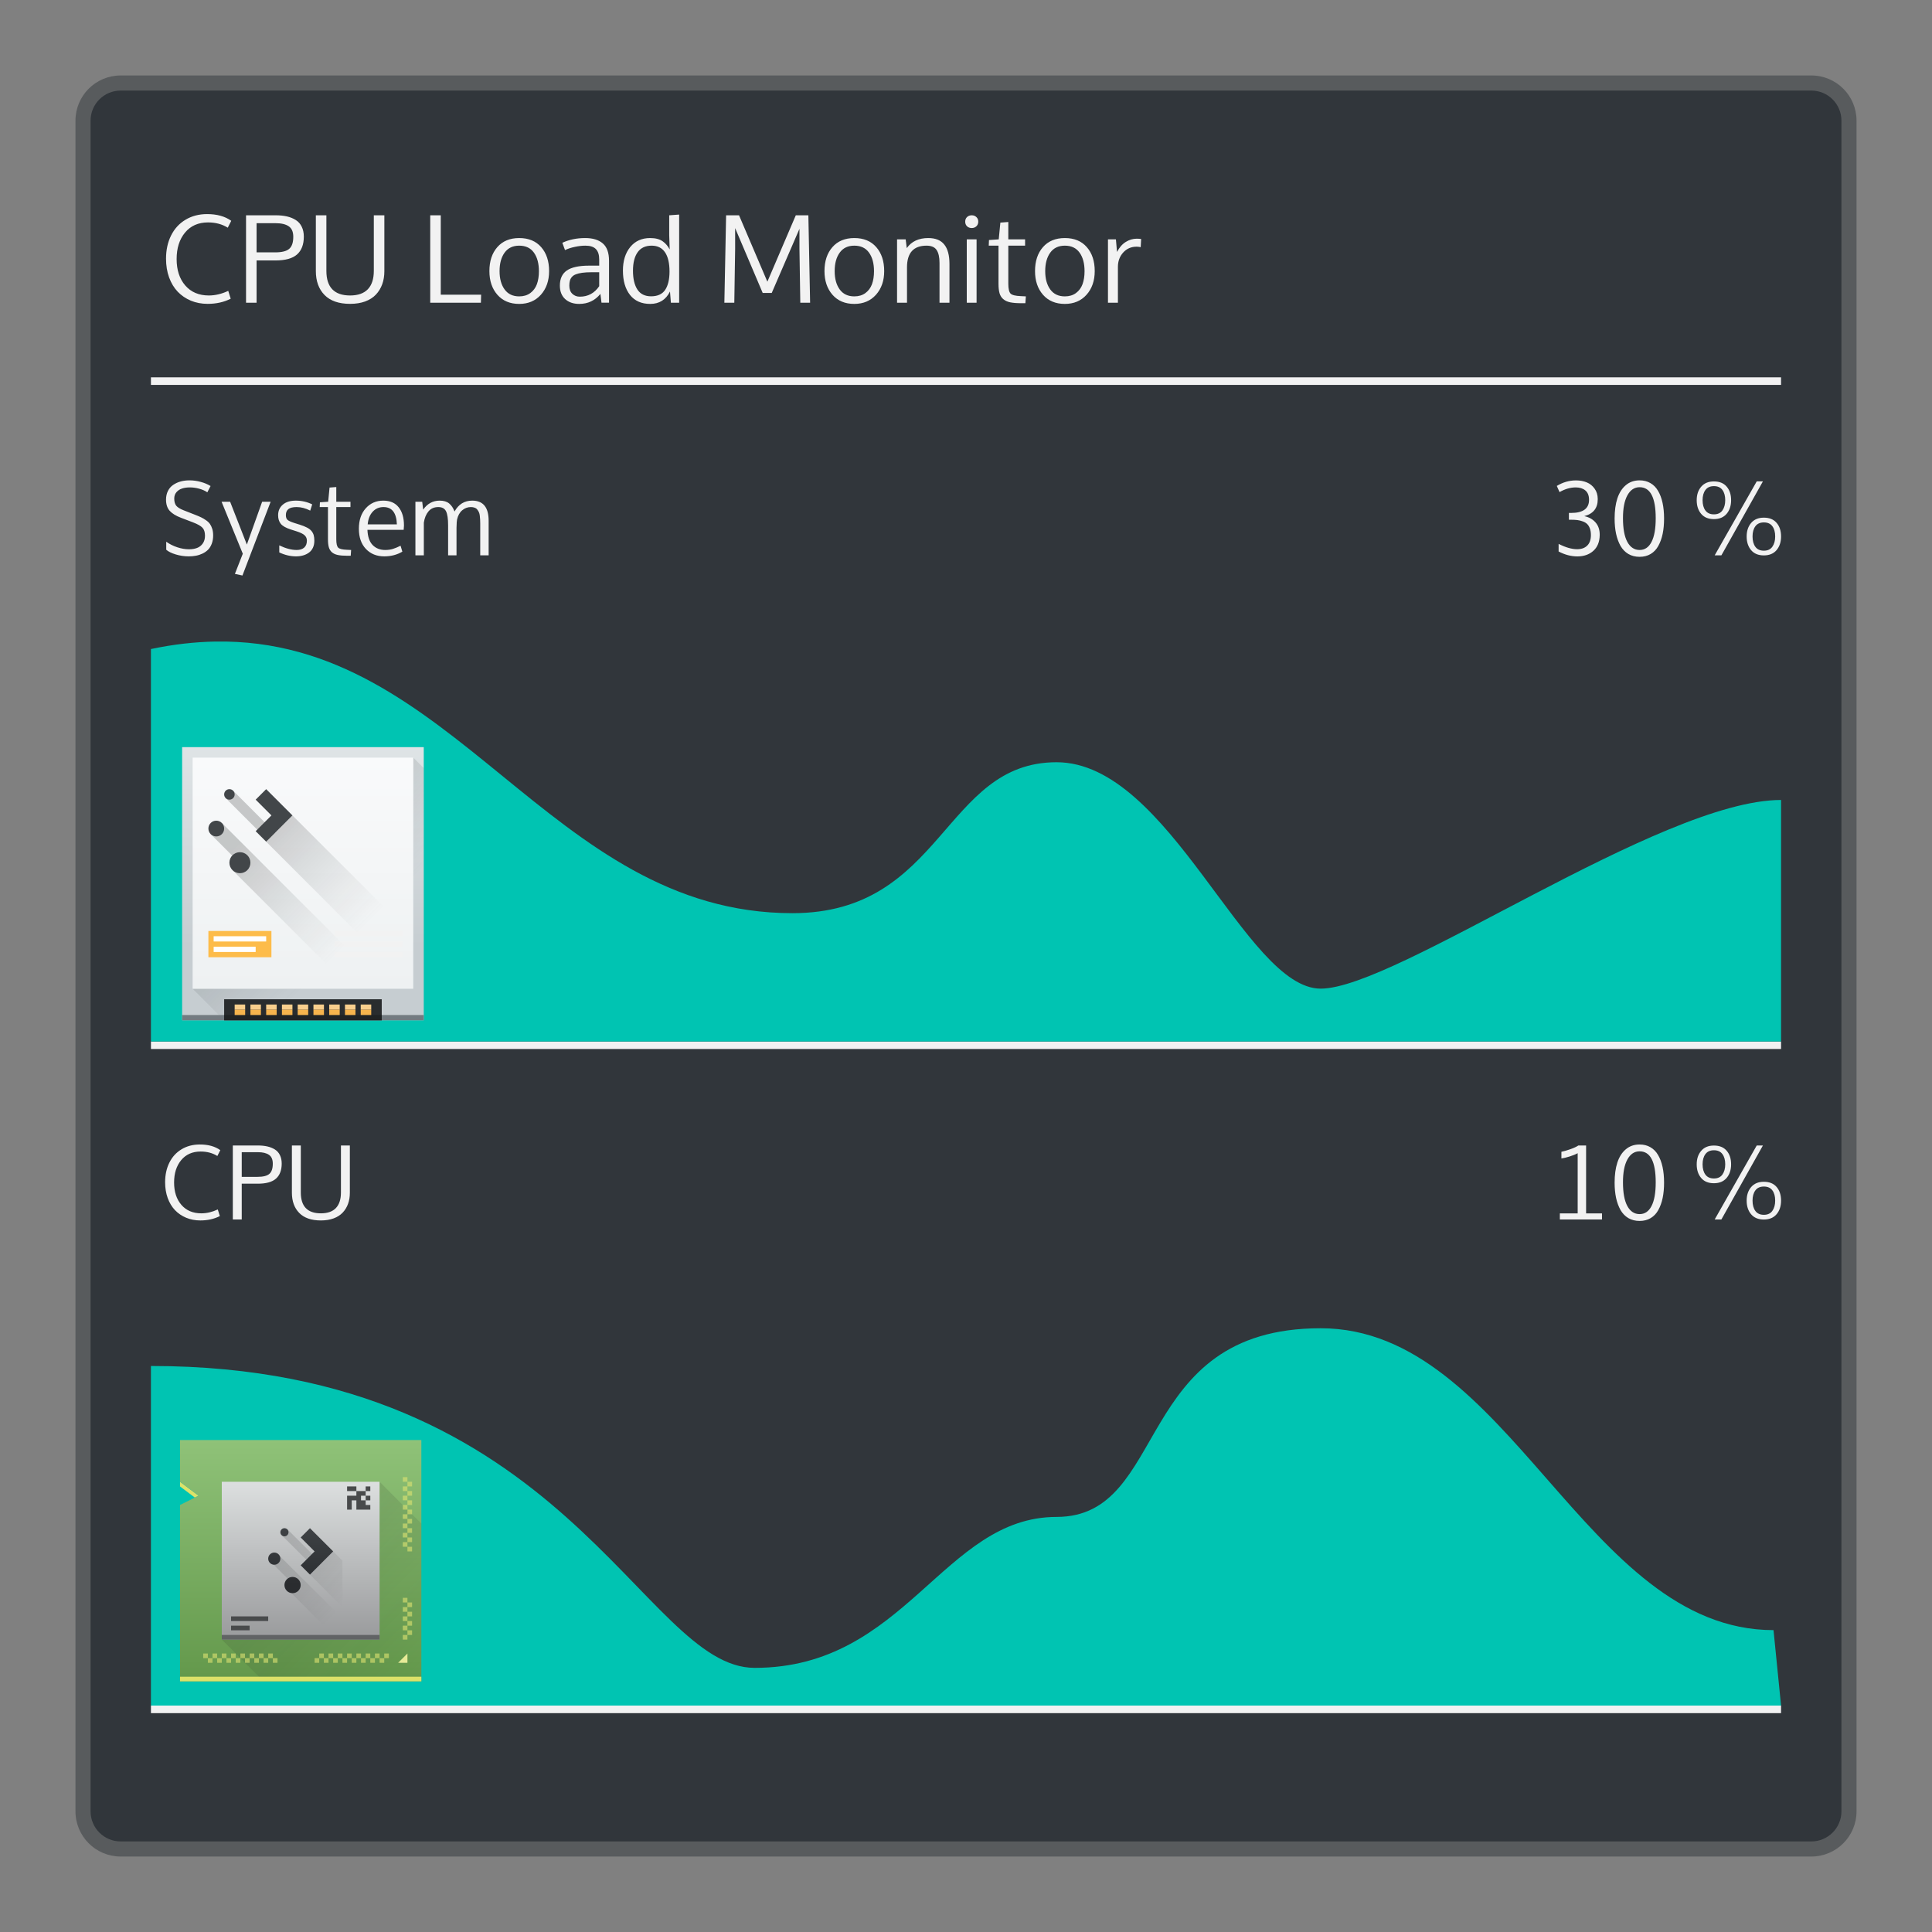 <?xml version="1.0" encoding="UTF-8" standalone="no"?>
<svg
   xmlns:dc="http://purl.org/dc/elements/1.1/"
   xmlns:cc="http://creativecommons.org/ns#"
   xmlns:rdf="http://www.w3.org/1999/02/22-rdf-syntax-ns#"
   xmlns:svg="http://www.w3.org/2000/svg"
   xmlns="http://www.w3.org/2000/svg"
   xmlns:xlink="http://www.w3.org/1999/xlink"
   xmlns:sodipodi="http://sodipodi.sourceforge.net/DTD/sodipodi-0.dtd"
   xmlns:inkscape="http://www.inkscape.org/namespaces/inkscape"
   viewBox="0 0 256 256"
   id="svg2"
   version="1.1"
   inkscape:version="0.91 r13725"
   sodipodi:docname="org.kde.plasma.systemmonitor.cpu.svg">
  <rect x="0" y="0" width="256" height="256" fill="#808080" stroke="none"/>
  <sodipodi:namedview
     pagecolor="#ffffff"
     bordercolor="#666666"
     borderopacity="1"
     objecttolerance="10"
     gridtolerance="10"
     guidetolerance="10"
     inkscape:pageopacity="0"
     inkscape:pageshadow="2"
     inkscape:window-width="1920"
     inkscape:window-height="1046"
     id="namedview8"
     showgrid="false"
     inkscape:zoom="1.84375"
     inkscape:cx="74.474762"
     inkscape:cy="95.240714"
     inkscape:window-x="0"
     inkscape:window-y="34"
     inkscape:window-maximized="1"
     inkscape:current-layer="svg2" />
  <defs
     id="defs4">
    <style
       id="current-color-scheme"
       type="text/css">
      .ColorScheme-Text {
        color:#f2f2f2;
      }
      .ColorScheme-Background {
        color:#31363b;
      }
      .ColorScheme-Highlight {
        color:#00c4b2;
      }
      .ColorScheme-ViewText {
        color:#31363b;
      }
      .ColorScheme-ViewBackground {
        color:#314045;
      }
      .ColorScheme-ViewHover {
        color:#93cee9;
      }
      .ColorScheme-ViewFocus{
        color:#00c4b2;
      }
      .ColorScheme-ButtonText {
        color:#31363b;
      }
      .ColorScheme-ButtonBackground {
        color:#31363b;
      }
      .ColorScheme-ButtonHover {
        color:#93cee9;
      }
      .ColorScheme-ButtonFocus{
        color:#00c4b2;
      }
      </style>
    <linearGradient
       gradientTransform="translate(-376.571,-491.798)"
       gradientUnits="userSpaceOnUse"
       y2="497.798"
       x2="408.571"
       y1="549.798"
       x1="408.571"
       id="linearGradient4291"
       xlink:href="#linearGradient4251-0"
       inkscape:collect="always" />
    <linearGradient
       inkscape:collect="always"
       id="linearGradient4251-0">
      <stop
         style="stop-color:#63984b;stop-opacity:1"
         offset="0"
         id="stop4253-4" />
      <stop
         style="stop-color:#8fc278;stop-opacity:1"
         offset="1"
         id="stop4255-2" />
    </linearGradient>
    <linearGradient
       gradientUnits="userSpaceOnUse"
       y2="57"
       x2="57"
       y1="15"
       x1="15"
       id="linearGradient4383"
       xlink:href="#linearGradient4227"
       inkscape:collect="always" />
    <linearGradient
       id="linearGradient4227"
       inkscape:collect="always">
      <stop
         id="stop4229"
         offset="0"
         style="stop-color:#292c2f;stop-opacity:1" />
      <stop
         id="stop4231"
         offset="1"
         style="stop-color:#000000;stop-opacity:0;" />
    </linearGradient>
    <linearGradient
       gradientTransform="matrix(0.654,0,0,0.654,141.429,181.315)"
       y2="497.798"
       x2="408.571"
       y1="549.798"
       x1="408.571"
       gradientUnits="userSpaceOnUse"
       id="linearGradient4337"
       xlink:href="#linearGradient4219"
       inkscape:collect="always" />
    <linearGradient
       inkscape:collect="always"
       id="linearGradient4219">
      <stop
         style="stop-color:#999a9c;stop-opacity:1"
         offset="0"
         id="stop4221" />
      <stop
         style="stop-color:#dcdfdf;stop-opacity:1"
         offset="1"
         id="stop4223" />
    </linearGradient>
    <linearGradient
       gradientUnits="userSpaceOnUse"
       y2="27"
       x2="24"
       y1="10"
       x1="7"
       id="linearGradient5093"
       xlink:href="#linearGradient4227"
       inkscape:collect="always"
       gradientTransform="translate(392.571,507.798)" />
    <linearGradient
       gradientUnits="userSpaceOnUse"
       y2="522.798"
       x2="400.571"
       y1="536.798"
       x1="400.571"
       id="linearGradient5010"
       xlink:href="#linearGradient4159"
       inkscape:collect="always"
       gradientTransform="translate(8,-8)" />
    <linearGradient
       inkscape:collect="always"
       id="linearGradient4159">
      <stop
         style="stop-color:#2a2c2f;stop-opacity:1"
         offset="0"
         id="stop4161" />
      <stop
         style="stop-color:#424649;stop-opacity:1"
         offset="1"
         id="stop4163" />
    </linearGradient>
    <linearGradient
       inkscape:collect="always"
       xlink:href="#linearGradient4303"
       id="linearGradient4158"
       x1="409.571"
       y1="543.798"
       x2="409.571"
       y2="503.798"
       gradientUnits="userSpaceOnUse"
       gradientTransform="matrix(1.125,0,0,1,-59.072,-8)" />
    <linearGradient
       id="linearGradient4303"
       inkscape:collect="always">
      <stop
         id="stop4305"
         offset="0"
         style="stop-color:#c6cdd1;stop-opacity:1" />
      <stop
         id="stop4307"
         offset="1"
         style="stop-color:#e0e5e7;stop-opacity:1" />
    </linearGradient>
    <linearGradient
       gradientUnits="userSpaceOnUse"
       y2="532.798"
       x2="419.571"
       y1="512.798"
       x1="399.571"
       id="linearGradient4881"
       xlink:href="#linearGradient4400"
       inkscape:collect="always" />
    <linearGradient
       id="linearGradient4400"
       inkscape:collect="always">
      <stop
         id="stop4402"
         offset="0"
         style="stop-color:#020303;stop-opacity:1" />
      <stop
         id="stop4404"
         offset="1"
         style="stop-color:#424649;stop-opacity:0" />
    </linearGradient>
    <linearGradient
       gradientUnits="userSpaceOnUse"
       y2="8"
       x2="32"
       y1="52"
       x1="32"
       id="linearGradient4659"
       xlink:href="#linearGradient4903"
       inkscape:collect="always" />
    <linearGradient
       inkscape:collect="always"
       id="linearGradient4903">
      <stop
         style="stop-color:#eef1f2;stop-opacity:1"
         offset="0"
         id="stop4905" />
      <stop
         style="stop-color:#f9fafb;stop-opacity:1"
         offset="1"
         id="stop4907" />
    </linearGradient>
    <linearGradient
       gradientUnits="userSpaceOnUse"
       y2="41"
       x2="43"
       y1="21"
       x1="23"
       id="linearGradient4231"
       xlink:href="#linearGradient4400"
       inkscape:collect="always" />
    <linearGradient
       gradientUnits="userSpaceOnUse"
       y2="1033.362"
       x2="11"
       y1="1050.362"
       x1="11"
       id="linearGradient4793"
       xlink:href="#linearGradient4159"
       inkscape:collect="always" />
    <linearGradient
       inkscape:collect="always"
       xlink:href="#linearGradient4159"
       id="linearGradient4321"
       gradientUnits="userSpaceOnUse"
       x1="11"
       y1="1050.362"
       x2="11"
       y2="1033.362" />
  </defs>
  <path
     style="fill:currentColor;fill-opacity:0.5;stroke:none"
     d="m 16,10 224,0 c 3.324,0 6,2.676 6,6 l 0,224 c 0,3.324 -2.676,6 -6,6 l -224,0 c -3.324,0 -6,-2.676 -6,-6 L 10,16 c 0,-3.324 2.676,-6 6,-6 z"
     class="ColorScheme-ButtonText"
     id="rect4240" />
  <path
     style="fill:currentColor;fill-opacity:1;stroke:none"
     d="m 16,12 224,0 c 2.216,0 4,1.784 4,4 l 0,224 c 0,2.216 -1.784,4 -4,4 l -224,0 c -2.216,0 -4,-1.784 -4,-4 L 12,16 c 0,-2.216 1.784,-4 4,-4 z"
     class="ColorScheme-Background"
     id="rect4238" />
  <path
     style="fill:currentColor;fill-opacity:1;stroke:none"
     class="ColorScheme-Text"
     d="M 27.443 28.369 C 26.359 28.369 25.401 28.621 24.57 29.123 C 23.745 29.62 23.11 30.315 22.666 31.209 C 22.222 32.103 22 33.126 22 34.279 C 22 35.179 22.135 36.005 22.404 36.756 C 22.679 37.507 23.06 38.139 23.547 38.652 C 24.034 39.16 24.616 39.556 25.293 39.842 C 25.975 40.122 26.715 40.262 27.514 40.262 C 28.656 40.262 29.676 40.035 30.57 39.58 L 30.244 38.541 C 29.377 38.948 28.518 39.152 27.666 39.152 C 26.354 39.152 25.314 38.71 24.547 37.826 C 23.785 36.943 23.404 35.778 23.404 34.328 C 23.404 32.884 23.775 31.714 24.516 30.82 C 25.261 29.921 26.277 29.471 27.562 29.471 C 28.562 29.471 29.434 29.704 30.18 30.17 L 30.641 29.258 C 29.815 28.665 28.75 28.369 27.443 28.369 z M 89.992 28.432 L 88.674 28.527 L 88.674 31.137 L 88.738 33.051 C 88.611 32.818 88.477 32.619 88.334 32.455 C 88.196 32.286 88.027 32.129 87.826 31.986 C 87.625 31.838 87.384 31.728 87.104 31.654 C 86.823 31.58 86.505 31.543 86.15 31.543 C 85.04 31.543 84.16 31.939 83.51 32.732 C 82.864 33.526 82.541 34.566 82.541 35.852 C 82.541 37.206 82.852 38.281 83.477 39.08 C 84.106 39.874 85 40.27 86.158 40.27 C 87.359 40.27 88.233 39.722 88.777 38.627 L 88.896 40.111 L 89.992 40.111 L 89.992 28.432 z M 32.602 28.527 L 32.602 40.111 L 33.998 40.111 L 33.998 34.51 L 36.504 34.51 C 37.81 34.51 38.764 34.246 39.361 33.717 C 39.959 33.183 40.258 32.396 40.258 31.359 C 40.258 30.852 40.166 30.413 39.98 30.043 C 39.801 29.667 39.537 29.371 39.193 29.154 C 38.85 28.937 38.459 28.778 38.02 28.678 C 37.58 28.577 37.083 28.527 36.527 28.527 L 32.602 28.527 z M 41.852 28.527 L 41.852 35.914 C 41.852 37.247 42.235 38.305 43.002 39.088 C 43.769 39.871 44.899 40.262 46.391 40.262 C 47.136 40.262 47.801 40.157 48.383 39.945 C 48.965 39.728 49.438 39.427 49.803 39.041 C 50.173 38.65 50.454 38.192 50.645 37.668 C 50.835 37.144 50.93 36.567 50.93 35.938 L 50.93 28.527 L 49.533 28.527 L 49.533 35.891 C 49.533 36.959 49.269 37.771 48.74 38.326 C 48.211 38.876 47.427 39.152 46.391 39.152 C 44.296 39.152 43.248 38.065 43.248 35.891 L 43.248 28.527 L 41.852 28.527 z M 57.008 28.527 L 57.008 40.111 L 63.721 40.111 L 63.752 39.049 L 58.404 39.049 L 58.404 28.527 L 57.008 28.527 z M 96.213 28.527 L 95.982 40.111 L 97.299 40.111 L 97.41 32.963 L 97.41 30.225 L 101.061 38.818 L 102.258 38.818 L 105.932 30.32 L 105.932 32.932 L 106.043 40.111 L 107.344 40.111 L 107.113 28.527 L 105.447 28.527 L 101.68 37.326 L 97.926 28.527 L 96.213 28.527 z M 128.76 28.527 C 128.506 28.527 128.297 28.607 128.133 28.766 C 127.974 28.919 127.895 29.121 127.895 29.369 C 127.895 29.618 127.974 29.82 128.133 29.979 C 128.297 30.137 128.506 30.217 128.76 30.217 C 129.008 30.217 129.215 30.137 129.379 29.979 C 129.543 29.82 129.625 29.618 129.625 29.369 C 129.625 29.121 129.543 28.919 129.379 28.766 C 129.22 28.607 129.014 28.527 128.76 28.527 z M 133.607 29.416 L 132.553 29.496 L 132.338 31.717 L 131.045 31.805 L 131.014 32.551 L 132.307 32.551 L 132.307 37.596 C 132.307 38.109 132.351 38.524 132.441 38.842 C 132.531 39.159 132.693 39.421 132.926 39.627 C 133.164 39.833 133.47 39.977 133.846 40.057 C 134.221 40.136 134.714 40.176 135.322 40.176 L 135.869 40.176 L 135.932 39.271 L 135.266 39.238 C 134.562 39.212 134.111 39.102 133.91 38.906 C 133.709 38.705 133.607 38.267 133.607 37.596 L 133.607 32.551 L 135.83 32.551 L 135.83 31.717 L 133.607 31.717 L 133.607 29.416 z M 33.998 29.574 L 36.52 29.574 C 37.281 29.574 37.861 29.711 38.258 29.986 C 38.66 30.256 38.861 30.719 38.861 31.375 C 38.861 32.137 38.679 32.672 38.314 32.979 C 37.955 33.285 37.34 33.439 36.473 33.439 L 33.998 33.439 L 33.998 29.574 z M 68.799 31.543 C 67.566 31.543 66.598 31.944 65.895 32.748 C 65.196 33.547 64.848 34.605 64.848 35.922 C 64.848 37.207 65.201 38.255 65.91 39.064 C 66.619 39.868 67.582 40.27 68.799 40.27 C 69.989 40.27 70.945 39.866 71.67 39.057 C 72.395 38.242 72.758 37.197 72.758 35.922 C 72.758 34.605 72.409 33.547 71.711 32.748 C 71.013 31.944 70.042 31.543 68.799 31.543 z M 77.543 31.543 C 76.422 31.543 75.411 31.752 74.512 32.17 L 74.867 33.137 C 75.253 32.952 75.694 32.809 76.186 32.709 C 76.677 32.603 77.138 32.551 77.566 32.551 C 78.201 32.551 78.664 32.7 78.955 33.002 C 79.251 33.303 79.398 33.761 79.398 34.375 L 79.398 35.199 L 78.059 35.199 C 76.71 35.199 75.724 35.415 75.105 35.844 C 74.492 36.267 74.186 36.932 74.186 37.842 C 74.186 38.604 74.419 39.198 74.885 39.627 C 75.356 40.055 75.976 40.27 76.748 40.27 C 77.901 40.27 78.837 39.829 79.557 38.945 L 79.701 40.104 L 80.699 40.104 L 80.699 34.564 C 80.699 33.496 80.425 32.727 79.875 32.256 C 79.33 31.78 78.553 31.543 77.543 31.543 z M 113.199 31.543 C 111.967 31.543 111 31.944 110.297 32.748 C 109.599 33.547 109.248 34.605 109.248 35.922 C 109.248 37.207 109.604 38.255 110.312 39.064 C 111.021 39.868 111.983 40.27 113.199 40.27 C 114.389 40.27 115.348 39.866 116.072 39.057 C 116.797 38.242 117.16 37.197 117.16 35.922 C 117.16 34.605 116.81 33.547 116.111 32.748 C 115.413 31.944 114.442 31.543 113.199 31.543 z M 123 31.543 C 121.736 31.543 120.785 31.986 120.15 32.875 L 120.008 31.717 L 118.865 31.717 L 118.865 40.111 L 120.182 40.111 L 120.182 35.43 C 120.182 33.51 121.045 32.551 122.77 32.551 C 123.41 32.551 123.855 32.743 124.109 33.129 C 124.363 33.51 124.49 34.08 124.49 34.836 L 124.49 40.111 L 125.809 40.111 L 125.809 34.979 C 125.809 33.825 125.577 32.964 125.117 32.398 C 124.662 31.827 123.957 31.543 123 31.543 z M 141.098 31.543 C 139.865 31.543 138.897 31.944 138.193 32.748 C 137.495 33.547 137.146 34.605 137.146 35.922 C 137.146 37.207 137.5 38.255 138.209 39.064 C 138.918 39.868 139.881 40.27 141.098 40.27 C 142.288 40.27 143.246 39.866 143.971 39.057 C 144.695 38.242 145.057 37.197 145.057 35.922 C 145.057 34.605 144.708 33.547 144.01 32.748 C 143.312 31.944 142.341 31.543 141.098 31.543 z M 150.619 31.629 C 150.111 31.629 149.628 31.773 149.168 32.059 C 148.713 32.339 148.327 32.78 148.01 33.383 L 147.865 31.717 L 146.811 31.717 L 146.811 40.111 L 148.129 40.111 L 148.129 35.359 C 148.129 34.614 148.361 33.981 148.826 33.463 C 149.297 32.944 149.892 32.686 150.611 32.686 C 150.759 32.686 150.939 32.706 151.15 32.748 L 151.207 31.67 C 151.054 31.643 150.857 31.629 150.619 31.629 z M 128.102 31.717 L 128.102 40.111 L 129.402 40.111 L 129.402 31.717 L 128.102 31.717 z M 68.799 32.551 C 69.661 32.551 70.311 32.86 70.75 33.479 C 71.189 34.092 71.408 34.911 71.408 35.938 C 71.408 36.593 71.319 37.168 71.139 37.66 C 70.959 38.147 70.668 38.538 70.266 38.834 C 69.869 39.125 69.381 39.271 68.799 39.271 C 67.952 39.271 67.306 38.963 66.861 38.35 C 66.417 37.736 66.195 36.929 66.195 35.93 C 66.195 34.909 66.417 34.092 66.861 33.479 C 67.306 32.86 67.952 32.551 68.799 32.551 z M 86.342 32.551 C 87.125 32.551 87.715 32.84 88.111 33.422 C 88.513 34.004 88.715 34.865 88.715 36.002 C 88.71 37.044 88.516 37.848 88.135 38.414 C 87.754 38.98 87.132 39.262 86.27 39.262 C 85.45 39.262 84.845 38.96 84.453 38.357 C 84.067 37.754 83.873 36.928 83.873 35.875 C 83.873 34.817 84.08 33.998 84.492 33.422 C 84.905 32.84 85.522 32.551 86.342 32.551 z M 113.199 32.551 C 114.061 32.551 114.713 32.86 115.152 33.479 C 115.591 34.092 115.811 34.911 115.811 35.938 C 115.811 36.593 115.721 37.168 115.541 37.66 C 115.361 38.147 115.07 38.538 114.668 38.834 C 114.271 39.125 113.781 39.271 113.199 39.271 C 112.353 39.271 111.708 38.963 111.264 38.35 C 110.819 37.736 110.598 36.929 110.598 35.93 C 110.598 34.909 110.819 34.092 111.264 33.479 C 111.708 32.86 112.353 32.551 113.199 32.551 z M 141.098 32.551 C 141.96 32.551 142.612 32.86 143.051 33.479 C 143.49 34.092 143.709 34.911 143.709 35.938 C 143.709 36.593 143.619 37.168 143.439 37.66 C 143.26 38.147 142.968 38.538 142.566 38.834 C 142.17 39.125 141.68 39.271 141.098 39.271 C 140.251 39.271 139.606 38.963 139.162 38.35 C 138.718 37.736 138.496 36.929 138.496 35.93 C 138.496 34.909 138.718 34.092 139.162 33.479 C 139.606 32.86 140.251 32.551 141.098 32.551 z M 78.391 36.072 L 79.398 36.072 L 79.398 37.922 C 78.769 38.848 77.913 39.311 76.828 39.311 C 76.431 39.311 76.1 39.184 75.836 38.93 C 75.571 38.676 75.439 38.315 75.439 37.85 C 75.439 37.59 75.464 37.374 75.512 37.199 C 75.559 37.019 75.646 36.855 75.773 36.707 C 75.9 36.554 76.075 36.436 76.297 36.352 C 76.519 36.262 76.801 36.192 77.145 36.145 C 77.488 36.097 77.904 36.072 78.391 36.072 z M 20 50 L 20 51 L 236 51 L 236 50 L 20 50 z M 25.115 63.65 C 24.694 63.65 24.302 63.698 23.939 63.797 C 23.577 63.895 23.249 64.047 22.953 64.248 C 22.658 64.445 22.426 64.711 22.256 65.047 C 22.086 65.383 22 65.767 22 66.201 C 22 66.832 22.163 67.329 22.49 67.691 C 22.817 68.049 23.312 68.355 23.975 68.605 L 25.572 69.215 C 26.199 69.457 26.619 69.696 26.834 69.934 C 27.053 70.166 27.162 70.518 27.162 70.988 C 27.162 71.396 27.064 71.738 26.867 72.016 C 26.675 72.289 26.424 72.485 26.115 72.605 C 25.806 72.722 25.448 72.781 25.041 72.781 C 24.54 72.781 24.018 72.691 23.477 72.512 C 22.939 72.333 22.457 72.09 22.027 71.781 L 22.027 72.842 C 22.305 73.088 22.724 73.295 23.283 73.465 C 23.843 73.635 24.422 73.721 25.021 73.721 C 25.357 73.721 25.675 73.691 25.975 73.633 C 26.279 73.575 26.572 73.478 26.854 73.344 C 27.135 73.205 27.379 73.034 27.58 72.828 C 27.781 72.622 27.942 72.357 28.062 72.035 C 28.183 71.713 28.244 71.35 28.244 70.947 C 28.244 70.621 28.204 70.329 28.123 70.074 C 28.042 69.819 27.941 69.604 27.82 69.43 C 27.699 69.255 27.528 69.092 27.305 68.939 C 27.085 68.783 26.872 68.657 26.666 68.559 C 26.465 68.46 26.203 68.348 25.881 68.223 L 24.336 67.617 C 23.866 67.434 23.539 67.233 23.355 67.014 C 23.176 66.79 23.088 66.472 23.088 66.061 C 23.088 65.725 23.186 65.443 23.383 65.215 C 23.58 64.987 23.829 64.824 24.129 64.73 C 24.429 64.632 24.771 64.584 25.156 64.584 C 25.573 64.584 25.988 64.641 26.404 64.758 C 26.825 64.874 27.182 65.033 27.473 65.234 L 27.902 64.402 C 27.517 64.165 27.078 63.981 26.586 63.852 C 26.098 63.717 25.608 63.65 25.115 63.65 z M 217.256 63.65 C 216.54 63.65 215.931 63.862 215.43 64.287 C 214.928 64.708 214.553 65.295 214.307 66.047 C 214.065 66.794 213.945 67.683 213.945 68.713 C 213.945 69.456 214.011 70.132 214.141 70.74 C 214.275 71.344 214.471 71.877 214.73 72.338 C 214.995 72.794 215.338 73.149 215.764 73.404 C 216.193 73.655 216.692 73.781 217.256 73.781 C 217.815 73.781 218.304 73.655 218.725 73.404 C 219.15 73.149 219.488 72.791 219.738 72.33 C 219.993 71.869 220.185 71.337 220.311 70.732 C 220.436 70.128 220.498 69.456 220.498 68.713 C 220.498 67.939 220.431 67.244 220.297 66.631 C 220.163 66.013 219.963 65.482 219.699 65.039 C 219.44 64.591 219.102 64.249 218.686 64.012 C 218.274 63.77 217.797 63.65 217.256 63.65 z M 208.828 63.656 C 207.933 63.656 207.086 63.901 206.285 64.389 L 206.646 65.207 C 207.372 64.791 208.088 64.584 208.795 64.584 C 209.314 64.584 209.736 64.714 210.059 64.979 C 210.381 65.243 210.546 65.646 210.555 66.188 L 210.555 66.234 C 210.555 67.389 209.762 67.967 208.178 67.967 L 207.889 67.967 L 207.889 68.867 L 208.172 68.867 C 208.499 68.867 208.782 68.883 209.023 68.914 C 209.27 68.945 209.509 69.006 209.742 69.096 C 209.975 69.181 210.165 69.296 210.312 69.443 C 210.46 69.587 210.578 69.781 210.668 70.027 C 210.757 70.269 210.803 70.559 210.803 70.895 C 210.803 71.503 210.643 71.969 210.32 72.291 C 209.998 72.613 209.549 72.773 208.977 72.773 C 208.265 72.773 207.447 72.538 206.525 72.068 L 206.525 73.076 C 207.353 73.51 208.182 73.727 209.01 73.727 C 209.865 73.727 210.569 73.484 211.119 72.996 C 211.674 72.504 211.957 71.803 211.971 70.895 L 211.971 70.848 C 211.971 70.181 211.782 69.636 211.406 69.215 C 211.035 68.794 210.542 68.52 209.924 68.391 C 211.114 68.082 211.709 67.336 211.709 66.154 L 211.709 66.113 C 211.705 65.581 211.566 65.126 211.293 64.75 C 211.024 64.37 210.677 64.093 210.252 63.918 C 209.831 63.743 209.356 63.656 208.828 63.656 z M 232.777 63.783 L 227.205 73.586 L 228.092 73.586 L 233.596 63.783 L 232.777 63.783 z M 227.098 63.791 C 226.377 63.791 225.818 64.023 225.42 64.488 C 225.022 64.949 224.822 65.547 224.822 66.281 C 224.822 67.02 225.018 67.622 225.412 68.088 C 225.806 68.553 226.368 68.785 227.098 68.785 C 227.823 68.785 228.385 68.553 228.783 68.088 C 229.182 67.618 229.381 67.015 229.381 66.281 C 229.381 65.534 229.183 64.933 228.789 64.477 C 228.4 64.02 227.836 63.791 227.098 63.791 z M 227.104 64.416 C 227.605 64.416 227.978 64.582 228.225 64.918 C 228.475 65.249 228.602 65.702 228.602 66.275 C 228.602 66.835 228.475 67.29 228.225 67.639 C 227.978 67.983 227.605 68.154 227.104 68.154 C 226.602 68.154 226.227 67.985 225.977 67.645 C 225.726 67.304 225.6 66.848 225.6 66.275 C 225.6 65.716 225.726 65.266 225.977 64.926 C 226.227 64.586 226.602 64.416 227.104 64.416 z M 44.559 64.535 L 43.666 64.604 L 43.484 66.482 L 42.391 66.557 L 42.363 67.188 L 43.457 67.188 L 43.457 71.459 C 43.457 71.893 43.496 72.243 43.572 72.512 C 43.648 72.78 43.784 73.003 43.98 73.178 C 44.182 73.352 44.442 73.472 44.76 73.539 C 45.078 73.606 45.495 73.641 46.01 73.641 L 46.473 73.641 L 46.525 72.875 L 45.961 72.848 C 45.366 72.825 44.985 72.732 44.814 72.566 C 44.644 72.396 44.559 72.027 44.559 71.459 L 44.559 67.188 L 46.439 67.188 L 46.439 66.482 L 44.559 66.482 L 44.559 64.535 z M 217.256 64.557 C 218.679 64.557 219.391 65.928 219.391 68.672 C 219.391 70.055 219.204 71.103 218.832 71.814 C 218.465 72.522 217.941 72.875 217.256 72.875 C 216.562 72.875 216.02 72.518 215.631 71.807 C 215.246 71.09 215.053 70.047 215.053 68.678 C 215.049 67.366 215.243 66.353 215.637 65.637 C 216.031 64.916 216.571 64.557 217.256 64.557 z M 39.201 66.336 C 38.458 66.336 37.881 66.515 37.469 66.873 C 37.057 67.227 36.852 67.692 36.852 68.27 C 36.852 68.735 36.97 69.115 37.207 69.41 C 37.444 69.701 37.883 69.95 38.523 70.156 L 39.301 70.404 C 39.816 70.57 40.172 70.746 40.369 70.934 C 40.566 71.122 40.664 71.355 40.664 71.633 C 40.664 72.036 40.546 72.344 40.309 72.559 C 40.071 72.769 39.738 72.875 39.309 72.875 C 38.624 72.875 37.856 72.671 37.006 72.264 L 37.006 73.197 C 37.74 73.546 38.481 73.721 39.229 73.721 C 39.564 73.721 39.872 73.68 40.154 73.6 C 40.441 73.519 40.696 73.397 40.92 73.236 C 41.148 73.075 41.327 72.86 41.457 72.592 C 41.587 72.319 41.652 72.006 41.652 71.652 C 41.652 71.366 41.624 71.125 41.57 70.928 C 41.517 70.726 41.419 70.538 41.275 70.363 C 41.132 70.189 40.933 70.036 40.678 69.906 C 40.427 69.772 40.103 69.643 39.705 69.518 L 39 69.297 C 38.539 69.149 38.237 69.011 38.094 68.881 C 37.951 68.751 37.879 68.539 37.879 68.248 C 37.879 67.903 37.988 67.642 38.207 67.463 C 38.431 67.279 38.8 67.188 39.314 67.188 C 39.892 67.188 40.49 67.345 41.107 67.658 L 41.369 66.832 C 40.698 66.501 39.976 66.336 39.201 66.336 z M 50.789 66.336 C 49.849 66.336 49.076 66.674 48.467 67.35 C 47.858 68.025 47.553 68.931 47.553 70.068 C 47.553 71.192 47.864 72.082 48.486 72.74 C 49.108 73.394 49.918 73.721 50.916 73.721 C 51.811 73.721 52.612 73.512 53.314 73.096 L 53.078 72.311 C 52.702 72.499 52.363 72.64 52.059 72.734 C 51.754 72.828 51.416 72.875 51.045 72.875 C 50.36 72.875 49.804 72.657 49.379 72.223 C 48.954 71.784 48.723 71.113 48.688 70.209 L 53.488 70.209 L 53.529 69.645 C 53.529 68.606 53.294 67.797 52.824 67.215 C 52.359 66.628 51.68 66.336 50.789 66.336 z M 58.262 66.336 C 57.353 66.336 56.623 66.735 56.072 67.531 L 55.945 66.482 L 55.045 66.482 L 55.045 73.586 L 56.16 73.586 L 56.16 69.256 C 56.254 68.634 56.46 68.134 56.777 67.758 C 57.1 67.377 57.534 67.188 58.08 67.188 C 58.577 67.188 58.918 67.375 59.102 67.746 C 59.285 68.113 59.377 68.729 59.377 69.598 L 59.377 73.586 L 60.49 73.586 L 60.49 69.941 C 60.504 69.324 60.529 68.953 60.564 68.832 C 60.685 68.299 60.914 67.893 61.25 67.611 C 61.586 67.329 61.967 67.188 62.396 67.188 C 62.589 67.188 62.757 67.217 62.9 67.275 C 63.048 67.329 63.165 67.415 63.25 67.531 C 63.34 67.648 63.411 67.766 63.465 67.887 C 63.519 68.003 63.556 68.157 63.578 68.35 C 63.601 68.542 63.615 68.706 63.619 68.84 C 63.628 68.97 63.633 69.143 63.633 69.357 L 63.633 73.586 L 64.748 73.586 L 64.748 69.008 C 64.748 67.226 64.022 66.336 62.572 66.336 C 61.543 66.336 60.761 66.817 60.229 67.779 C 60.063 67.327 59.828 66.974 59.523 66.719 C 59.219 66.464 58.799 66.336 58.262 66.336 z M 29.359 66.482 L 32.172 73.371 L 31.125 76.043 L 32.125 76.258 L 35.863 66.482 L 34.736 66.482 L 32.709 72.156 L 30.492 66.482 L 29.359 66.482 z M 50.816 67.188 C 51.944 67.188 52.534 67.954 52.588 69.484 L 48.721 69.484 C 48.783 68.777 49.003 68.218 49.379 67.807 C 49.759 67.395 50.239 67.188 50.816 67.188 z M 233.717 68.592 C 232.996 68.592 232.437 68.824 232.039 69.289 C 231.641 69.755 231.441 70.354 231.441 71.088 C 231.441 71.826 231.637 72.429 232.031 72.895 C 232.425 73.36 232.987 73.594 233.717 73.594 C 234.442 73.594 235.004 73.36 235.402 72.895 C 235.801 72.425 236 71.822 236 71.088 C 236 70.34 235.804 69.74 235.41 69.283 C 235.021 68.822 234.455 68.592 233.717 68.592 z M 233.725 69.223 C 234.226 69.223 234.6 69.391 234.846 69.727 C 235.096 70.058 235.221 70.509 235.221 71.082 C 235.221 71.642 235.096 72.096 234.846 72.445 C 234.6 72.794 234.226 72.969 233.725 72.969 C 233.223 72.969 232.846 72.799 232.596 72.459 C 232.345 72.114 232.221 71.655 232.221 71.082 C 232.221 70.523 232.345 70.073 232.596 69.732 C 232.846 69.392 233.223 69.223 233.725 69.223 z M 20 138 L 20 139 L 236 139 L 236 138 L 20 138 z M 26.484 151.65 C 25.567 151.65 24.757 151.862 24.055 152.287 C 23.356 152.708 22.819 153.296 22.443 154.053 C 22.067 154.809 21.879 155.677 21.879 156.652 C 21.879 157.413 21.992 158.111 22.221 158.746 C 22.453 159.382 22.776 159.917 23.188 160.352 C 23.599 160.781 24.093 161.116 24.666 161.357 C 25.243 161.595 25.869 161.715 26.545 161.715 C 27.512 161.715 28.374 161.522 29.131 161.137 L 28.855 160.258 C 28.121 160.602 27.394 160.773 26.674 160.773 C 25.564 160.773 24.684 160.4 24.035 159.652 C 23.391 158.905 23.068 157.918 23.068 156.691 C 23.068 155.469 23.381 154.481 24.008 153.725 C 24.639 152.964 25.498 152.584 26.586 152.584 C 27.432 152.584 28.17 152.78 28.801 153.174 L 29.191 152.402 C 28.493 151.901 27.59 151.65 26.484 151.65 z M 217.256 151.65 C 216.54 151.65 215.931 151.862 215.43 152.287 C 214.928 152.708 214.553 153.295 214.307 154.047 C 214.065 154.794 213.945 155.683 213.945 156.713 C 213.945 157.456 214.011 158.132 214.141 158.74 C 214.275 159.344 214.471 159.877 214.73 160.338 C 214.995 160.794 215.338 161.149 215.764 161.404 C 216.193 161.655 216.692 161.781 217.256 161.781 C 217.815 161.781 218.304 161.655 218.725 161.404 C 219.15 161.149 219.488 160.791 219.738 160.33 C 219.993 159.869 220.185 159.337 220.311 158.732 C 220.436 158.128 220.498 157.456 220.498 156.713 C 220.498 155.939 220.431 155.244 220.297 154.631 C 220.163 154.013 219.963 153.482 219.699 153.039 C 219.44 152.591 219.102 152.249 218.686 152.012 C 218.274 151.77 217.797 151.65 217.256 151.65 z M 30.85 151.783 L 30.85 161.586 L 32.031 161.586 L 32.031 156.846 L 34.152 156.846 C 35.258 156.846 36.063 156.623 36.568 156.176 C 37.074 155.724 37.328 155.059 37.328 154.182 C 37.328 153.752 37.25 153.38 37.094 153.066 C 36.942 152.749 36.719 152.498 36.428 152.314 C 36.137 152.131 35.805 151.997 35.434 151.912 C 35.062 151.827 34.642 151.783 34.172 151.783 L 30.85 151.783 z M 38.678 151.783 L 38.678 158.035 C 38.678 159.163 39.001 160.058 39.65 160.721 C 40.299 161.383 41.255 161.715 42.518 161.715 C 43.149 161.715 43.711 161.624 44.203 161.445 C 44.695 161.262 45.095 161.006 45.404 160.68 C 45.718 160.348 45.956 159.961 46.117 159.518 C 46.278 159.074 46.357 158.587 46.357 158.055 L 46.357 151.783 L 45.176 151.783 L 45.176 158.014 C 45.176 158.918 44.953 159.606 44.506 160.076 C 44.058 160.542 43.395 160.773 42.518 160.773 C 40.745 160.773 39.859 159.853 39.859 158.014 L 39.859 151.783 L 38.678 151.783 z M 209.139 151.783 C 208.906 151.944 208.555 152.108 208.09 152.273 C 207.629 152.435 207.23 152.55 206.895 152.617 L 206.895 153.502 C 207.194 153.462 207.557 153.375 207.982 153.24 C 208.412 153.106 208.769 152.961 209.051 152.805 L 209.051 160.781 L 206.688 160.781 L 206.688 161.586 L 212.273 161.586 L 212.273 160.781 L 210.166 160.781 L 210.166 151.783 L 209.139 151.783 z M 232.777 151.783 L 227.205 161.586 L 228.092 161.586 L 233.596 151.783 L 232.777 151.783 z M 227.098 151.791 C 226.377 151.791 225.818 152.023 225.42 152.488 C 225.022 152.949 224.822 153.547 224.822 154.281 C 224.822 155.02 225.018 155.622 225.412 156.088 C 225.806 156.553 226.368 156.785 227.098 156.785 C 227.823 156.785 228.385 156.553 228.783 156.088 C 229.182 155.618 229.381 155.015 229.381 154.281 C 229.381 153.534 229.183 152.933 228.789 152.477 C 228.4 152.02 227.836 151.791 227.098 151.791 z M 227.104 152.416 C 227.605 152.416 227.978 152.582 228.225 152.918 C 228.475 153.249 228.602 153.702 228.602 154.275 C 228.602 154.835 228.475 155.29 228.225 155.639 C 227.978 155.983 227.605 156.154 227.104 156.154 C 226.602 156.154 226.227 155.985 225.977 155.645 C 225.726 155.304 225.6 154.848 225.6 154.275 C 225.6 153.716 225.726 153.266 225.977 152.926 C 226.227 152.586 226.602 152.416 227.104 152.416 z M 217.256 152.557 C 218.679 152.557 219.391 153.928 219.391 156.672 C 219.391 158.055 219.204 159.103 218.832 159.814 C 218.465 160.522 217.941 160.875 217.256 160.875 C 216.562 160.875 216.02 160.518 215.631 159.807 C 215.246 159.09 215.053 158.047 215.053 156.678 C 215.049 155.366 215.243 154.353 215.637 153.637 C 216.031 152.916 216.571 152.557 217.256 152.557 z M 32.031 152.67 L 34.166 152.67 C 34.811 152.67 35.301 152.787 35.637 153.02 C 35.977 153.248 36.146 153.64 36.146 154.195 C 36.146 154.84 35.992 155.291 35.684 155.551 C 35.379 155.81 34.859 155.939 34.125 155.939 L 32.031 155.939 L 32.031 152.67 z M 233.717 156.592 C 232.996 156.592 232.437 156.824 232.039 157.289 C 231.641 157.755 231.441 158.354 231.441 159.088 C 231.441 159.826 231.637 160.429 232.031 160.895 C 232.425 161.36 232.987 161.594 233.717 161.594 C 234.442 161.594 235.004 161.36 235.402 160.895 C 235.801 160.425 236 159.822 236 159.088 C 236 158.34 235.804 157.74 235.41 157.283 C 235.021 156.822 234.455 156.592 233.717 156.592 z M 233.725 157.223 C 234.226 157.223 234.6 157.391 234.846 157.727 C 235.096 158.058 235.221 158.509 235.221 159.082 C 235.221 159.642 235.096 160.096 234.846 160.445 C 234.6 160.794 234.226 160.969 233.725 160.969 C 233.223 160.969 232.846 160.799 232.596 160.459 C 232.345 160.114 232.221 159.655 232.221 159.082 C 232.221 158.523 232.345 158.073 232.596 157.732 C 232.846 157.392 233.223 157.223 233.725 157.223 z M 20 226 L 20 227 L 236 227 L 236 226 L 20 226 z "
     id="rect7886" />
  <path
     style="fill:#00c4b2;fill-opacity:1;stroke:none"
     d="M 28.496 85.01 C 25.809 85.058 22.986 85.373 20 86 L 20 138 L 236 138 L 236 106 C 220 106 185 131 175 131 C 165 131 155 101 140 101 C 125 101 125 121 105 121 C 72.734 121 60.199 84.437 28.496 85.01 z M 175 176 C 150 176 155 201 140 201 C 125 201 120 221 100 221 C 85 221 75 181 20 181 L 20 226 L 236 226 L 235 216 C 210 216 200 176 175 176 z "
     id="path5466" />
  <g
     transform="matrix(0.615,0,0,0.615,-211.429,-115.337)"
     id="layer1-2"
     inkscape:label="Capa 1">
    <path
       id="path4346"
       transform="translate(376.571,491.798)"
       d="M 6,15 6,16 9.199,18.4 10,18 6,15 Z"
       style="fill:#dce269;fill-opacity:1;fill-rule:evenodd;stroke:none;stroke-width:1px;stroke-linecap:butt;stroke-linejoin:miter;stroke-opacity:1"
       inkscape:connector-curvature="0" />
    <path
       id="rect4283"
       transform="translate(376.571,491.798)"
       d="m 6,6 0,9 4,3 -4,2 0,38 52,0 L 58,6 6,6 Z"
       style="opacity:1;fill:url(#linearGradient4291);fill-opacity:1;stroke:none"
       inkscape:connector-curvature="0" />
    <path
       id="path4378"
       transform="translate(376.571,491.798)"
       d="m 49,15 -34,34 9,9 34,0 0,-34 -9,-9 z"
       style="opacity:0.2;fill:url(#linearGradient4383);fill-opacity:1;fill-rule:evenodd;stroke:none;stroke-width:1px;stroke-linecap:butt;stroke-linejoin:miter;stroke-opacity:1"
       inkscape:connector-curvature="0" />
    <rect
       y="548.798"
       x="382.571"
       height="1"
       width="52"
       id="rect4293"
       style="opacity:1;fill:#dce269;fill-opacity:1;stroke:none" />
    <path
       id="path4303-6"
       d="m 427.571,543.798 0,1 -1,0 0,-1 1,0 z m -1,1 0,1 -1,0 0,-1 1,0 z m -1,0 -1,0 0,-1 1,0 0,1 z m -1,0 0,1 -1,0 0,-1 1,0 z m -1,0 -1,0 0,-1 1,0 0,1 z m -1,0 0,1 -1,0 0,-1 1,0 z m -1,0 -1,0 0,-1 1,0 0,1 z m -1,0 0,1 -1,0 0,-1 1,0 z m -1,0 -1,0 0,-1 1,0 0,1 z m -1,0 0,1 -1,0 0,-1 1,0 z m -1,0 -1,0 0,-1 1,0 0,1 z m -1,0 0,1 -1,0 0,-1 1,0 z m -1,0 -1,0 0,-1 1,0 0,1 z m -1,0 0,1 -1,0 0,-1 1,0 z m -1,0 -1,0 0,-1 1,0 0,1 z m -1,0 0,1 -1,0 0,-1 1,0 z"
       style="color:#000000;font-style:normal;font-variant:normal;font-weight:normal;font-stretch:normal;font-size:medium;line-height:normal;font-family:Sans;-inkscape-font-specification:Sans;text-indent:0;text-align:start;text-decoration:none;text-decoration-line:none;letter-spacing:normal;word-spacing:normal;text-transform:none;direction:ltr;block-progression:tb;writing-mode:lr-tb;baseline-shift:baseline;text-anchor:start;display:inline;overflow:visible;visibility:visible;opacity:0.6;fill:#dee372;fill-opacity:1;stroke:none;stroke-width:1;marker:none;enable-background:accumulate"
       inkscape:connector-curvature="0" />
    <path
       id="path4317"
       d="m 431.571,543.798 -2,2 2,0 0,-2 z"
       style="fill:#e6ea97;fill-opacity:1;fill-rule:evenodd;stroke:none"
       inkscape:connector-curvature="0" />
    <path
       inkscape:connector-curvature="0"
       style="color:#000000;font-style:normal;font-variant:normal;font-weight:normal;font-stretch:normal;font-size:medium;line-height:normal;font-family:Sans;-inkscape-font-specification:Sans;text-indent:0;text-align:start;text-decoration:none;text-decoration-line:none;letter-spacing:normal;word-spacing:normal;text-transform:none;direction:ltr;block-progression:tb;writing-mode:lr-tb;baseline-shift:baseline;text-anchor:start;display:inline;overflow:visible;visibility:visible;opacity:0.6;fill:#dee372;fill-opacity:1;stroke:none;stroke-width:1;marker:none;enable-background:accumulate"
       d="m 387.571,543.798 0,1 1,0 0,-1 -1,0 z m 1,1 0,1 1,0 0,-1 -1,0 z m 1,0 1,0 0,-1 -1,0 0,1 z m 1,0 0,1 1,0 0,-1 -1,0 z m 1,0 1,0 0,-1 -1,0 0,1 z m 1,0 0,1 1,0 0,-1 -1,0 z m 1,0 1,0 0,-1 -1,0 0,1 z m 1,0 0,1 1,0 0,-1 -1,0 z m 1,0 1,0 0,-1 -1,0 0,1 z m 1,0 0,1 1,0 0,-1 -1,0 z m 1,0 1,0 0,-1 -1,0 0,1 z m 1,0 0,1 1,0 0,-1 -1,0 z m 1,0 1,0 0,-1 -1,0 0,1 z m 1,0 0,1 1,0 0,-1 -1,0 z m 1,0 1,0 0,-1 -1,0 0,1 z m 1,0 0,1 1,0 0,-1 -1,0 z"
       id="path4331" />
    <path
       inkscape:connector-curvature="0"
       style="color:#000000;font-style:normal;font-variant:normal;font-weight:normal;font-stretch:normal;font-size:medium;line-height:normal;font-family:Sans;-inkscape-font-specification:Sans;text-indent:0;text-align:start;text-decoration:none;text-decoration-line:none;letter-spacing:normal;word-spacing:normal;text-transform:none;direction:ltr;block-progression:tb;writing-mode:lr-tb;baseline-shift:baseline;text-anchor:start;display:inline;overflow:visible;visibility:visible;opacity:0.6;fill:#dee372;fill-opacity:1;stroke:none;stroke-width:1;marker:none;enable-background:accumulate"
       d="m 432.571,521.798 -1,0 0,-1 1,0 0,1 z m -1,-1 -1,0 0,-1 1,0 0,1 z m 0,-1 0,-1 1,0 0,1 -1,0 z m 0,-1 -1,0 0,-1 1,0 0,1 z m 0,-1 0,-1 1,0 0,1 -1,0 z m 0,-1 -1,0 0,-1 1,0 0,1 z m 0,-1 0,-1 1,0 0,1 -1,0 z m 0,-1 -1,0 0,-1 1,0 0,1 z m 0,-1 0,-1 1,0 0,1 -1,0 z m 0,-1 -1,0 0,-1 1,0 0,1 z m 0,-1 0,-1 1,0 0,1 -1,0 z m 0,-1 -1,0 0,-1 1,0 0,1 z m 0,-1 0,-1 1,0 0,1 -1,0 z m 0,-1 -1,0 0,-1 1,0 0,1 z m 0,-1 0,-1 1,0 0,1 -1,0 z m 0,-1 -1,0 0,-1 1,0 0,1 z"
       id="path4333" />
    <rect
       style="opacity:1;fill:url(#linearGradient4337);fill-opacity:1;stroke:none"
       id="rect4335"
       width="34"
       height="34"
       x="391.571"
       y="506.798" />
    <path
       sodipodi:nodetypes="ccccccccccccccccccccccccccccccccccccccccccccc"
       inkscape:connector-curvature="0"
       id="path4339"
       transform="translate(376.571,491.798)"
       d="m 54,40 0,1 1,0 0,-1 z m 1,1 0,1 1,0 0,-1 z m 0,1 -1,0 0,1 1,0 z m 0,1 0,1 1,0 0,-1 z m 0,1 -1,0 0,1 1,0 z m 0,1 0,1 1,0 0,-1 z m 0,1 -1,0 0,1 1,0 z m 0,1 0,1 1,0 0,-1 z m 0,1 -1,0 0,1 1,0 z"
       style="color:#000000;font-style:normal;font-variant:normal;font-weight:normal;font-stretch:normal;font-size:medium;line-height:normal;font-family:Sans;-inkscape-font-specification:Sans;text-indent:0;text-align:start;text-decoration:none;text-decoration-line:none;letter-spacing:normal;word-spacing:normal;text-transform:none;direction:ltr;block-progression:tb;writing-mode:lr-tb;baseline-shift:baseline;text-anchor:start;display:inline;overflow:visible;visibility:visible;opacity:0.6;fill:#dee372;fill-opacity:1;stroke:none;stroke-width:1;marker:none;enable-background:accumulate" />
    <path
       id="path5074"
       d="m 404.571,516.898 0,1.5 7.217,7.184 -1.217,1.217 7,7 0,-10 -2,-2 -2.533,2.533 -7.467,-7.434 -1,0 z m -2,5.4 0,2.199 4,3.975 0,2.326 7,7 4,0 0,-1.58 -14,-13.92 -1,0 z"
       style="opacity:0.2;fill:url(#linearGradient5093);fill-opacity:1;fill-rule:evenodd;stroke:none;stroke-width:1px;stroke-linecap:butt;stroke-linejoin:miter;stroke-opacity:1"
       inkscape:connector-curvature="0" />
    <path
       inkscape:connector-curvature="0"
       id="path4783"
       d="m 405.071,516.798 c -0.485,0 -0.875,0.39 -0.875,0.875 0,0.485 0.39,0.875 0.875,0.875 0.485,0 0.875,-0.39 0.875,-0.875 0,-0.485 -0.39,-0.875 -0.875,-0.875 z m 5.5,0 -2,2 3,3 -3,3 2,2 3,-3 2,-2 -2,-2 -3,-3 z m -7.688,5.25 c -0.727,0 -1.312,0.585 -1.312,1.312 0,0.727 0.585,1.312 1.312,1.312 0.727,0 1.312,-0.585 1.312,-1.312 0,-0.727 -0.585,-1.312 -1.312,-1.312 z m 3.938,5.25 c -0.97,0 -1.75,0.78 -1.75,1.75 0,0.97 0.78,1.75 1.75,1.75 0.97,0 1.75,-0.78 1.75,-1.75 0,-0.97 -0.78,-1.75 -1.75,-1.75 z"
       style="opacity:1;fill:url(#linearGradient5010);fill-opacity:1;stroke:none" />
    <rect
       y="539.798"
       x="391.571"
       height="1"
       width="34"
       id="rect4167"
       style="opacity:1;fill:#616365;fill-opacity:1;stroke:none" />
    <rect
       y="535.798"
       x="393.571"
       height="1"
       width="8"
       id="rect4172"
       style="opacity:1;fill:#484a4b;fill-opacity:1;stroke:none" />
    <rect
       y="537.798"
       x="393.571"
       height="1"
       width="4"
       id="rect4174"
       style="opacity:1;fill:#484a4b;fill-opacity:1;stroke:none" />
    <path
       id="rect4176"
       transform="translate(376.571,491.798)"
       d="m 42,16 0,1 1,0 1,0 0,-1 -1,0 -1,0 z m 2,1 0,1 -1,0 -1,0 0,1 0,1 0,1 1,0 0,-1 0,-1 1,0 0,1 0,1 1,0 1,0 1,0 0,-1 -1,0 0,-1 -1,0 0,-1 1,0 0,-1 -1,0 -1,0 z m 2,0 1,0 0,-1 -1,0 0,1 z m 0,1 0,1 1,0 0,-1 -1,0 z"
       style="opacity:1;fill:#484a4b;fill-opacity:1;stroke:none"
       inkscape:connector-curvature="0" />
  </g>
  <g
     transform="matrix(0.696,0,0,0.696,-244.224,-247.468)"
     id="layer1-1"
     inkscape:label="Capa 1">
    <rect
       ry="0"
       y="497.798"
       x="385.571"
       height="52"
       width="46"
       id="rect4139"
       style="opacity:1;fill:url(#linearGradient4158);fill-opacity:1;stroke:none" />
    <path
       inkscape:connector-curvature="0"
       id="path4795"
       d="m 387.571,543.798 6,6 37,0 1,-2e-5 0,-47 0,-1 -2,-2 0,44 z"
       style="opacity:0.2;fill:url(#linearGradient4881);fill-opacity:1;fill-rule:evenodd;stroke:none;stroke-width:1px;stroke-linecap:butt;stroke-linejoin:miter;stroke-opacity:1" />
    <rect
       y="548.798"
       x="385.571"
       height="1"
       width="46"
       id="rect4492"
       style="opacity:1;fill:#737b81;fill-opacity:1;stroke:none;stroke-width:2.8;stroke-miterlimit:4;stroke-dasharray:none;stroke-opacity:0.55" />
    <rect
       y="545.798"
       x="393.571"
       height="4"
       width="30"
       id="rect4671"
       style="opacity:1;fill:#292c2e;fill-opacity:1;stroke:none;stroke-width:0.1;stroke-miterlimit:4;stroke-dasharray:none;stroke-opacity:1" />
    <rect
       style="opacity:1;fill:#abb9be;fill-opacity:1;stroke:none;stroke-width:0.1;stroke-miterlimit:4;stroke-dasharray:none;stroke-opacity:1"
       id="rect4963"
       width="15.6"
       height="15.6"
       x="400.772"
       y="506.898"
       ry="7.8" />
    <path
       transform="translate(376.571,491.798)"
       id="path4648"
       d="m 11,8 0,44 21,0 21,0 L 53,8 32,8 11,8 Z"
       style="fill:url(#linearGradient4659);fill-opacity:1;fill-rule:evenodd;stroke:none;stroke-width:1px;stroke-linecap:butt;stroke-linejoin:miter;stroke-opacity:1"
       inkscape:connector-curvature="0" />
    <rect
       y="532.798"
       x="390.571"
       height="5"
       width="12"
       id="rect4985"
       style="opacity:1;fill:#fdbc4a;fill-opacity:1;stroke:none;stroke-width:0.1;stroke-miterlimit:4;stroke-dasharray:none;stroke-opacity:1" />
    <rect
       y="533.798"
       x="391.571"
       height="1"
       width="10"
       id="rect5119"
       style="opacity:1;fill:#ffffff;fill-opacity:1;stroke:none;stroke-width:0.1;stroke-miterlimit:4;stroke-dasharray:none;stroke-opacity:1" />
    <rect
       y="535.798"
       x="391.571"
       height="1"
       width="8"
       id="rect5121"
       style="opacity:1;fill:#ffffff;fill-opacity:1;stroke:none;stroke-width:0.1;stroke-miterlimit:4;stroke-dasharray:none;stroke-opacity:1" />
    <rect
       y="548.798"
       x="393.571"
       height="1"
       width="30"
       id="rect4194"
       style="opacity:1;fill:#202324;fill-opacity:1;stroke:none;stroke-opacity:1" />
    <rect
       ry="9.6193602e-05"
       y="546.798"
       x="395.572"
       height="1"
       width="2"
       id="rect4544"
       style="opacity:1;fill:#f9cf8d;fill-opacity:1;stroke:none;stroke-opacity:1" />
    <rect
       ry="9.6193602e-05"
       y="547.798"
       x="395.572"
       height="1"
       width="2"
       id="rect4546"
       style="opacity:1;fill:#f6b44d;fill-opacity:1;stroke:none;stroke-opacity:1" />
    <rect
       ry="9.6193602e-05"
       y="546.798"
       x="419.572"
       height="1"
       width="2"
       id="rect4544-0"
       style="opacity:1;fill:#f9cf8d;fill-opacity:1;stroke:none;stroke-opacity:1" />
    <rect
       ry="9.6193602e-05"
       y="547.798"
       x="419.572"
       height="1"
       width="2"
       id="rect4546-7"
       style="opacity:1;fill:#f6b44d;fill-opacity:1;stroke:none;stroke-opacity:1" />
    <rect
       ry="9.6193602e-05"
       y="546.798"
       x="398.572"
       height="1"
       width="2"
       id="rect4544-6"
       style="opacity:1;fill:#f9cf8d;fill-opacity:1;stroke:none;stroke-opacity:1" />
    <rect
       ry="9.6193602e-05"
       y="547.798"
       x="398.572"
       height="1"
       width="2"
       id="rect4546-5"
       style="opacity:1;fill:#f6b44d;fill-opacity:1;stroke:none;stroke-opacity:1" />
    <rect
       ry="9.6193602e-05"
       y="546.798"
       x="401.572"
       height="1"
       width="2"
       id="rect4544-1"
       style="opacity:1;fill:#f9cf8d;fill-opacity:1;stroke:none;stroke-opacity:1" />
    <rect
       ry="9.6193602e-05"
       y="547.798"
       x="401.572"
       height="1"
       width="2"
       id="rect4546-3"
       style="opacity:1;fill:#f6b44d;fill-opacity:1;stroke:none;stroke-opacity:1" />
    <rect
       ry="9.6193602e-05"
       y="546.798"
       x="407.571"
       height="1"
       width="2"
       id="rect4544-06"
       style="opacity:1;fill:#f9cf8d;fill-opacity:1;stroke:none;stroke-opacity:1" />
    <rect
       ry="9.6193602e-05"
       y="547.798"
       x="407.571"
       height="1"
       width="2"
       id="rect4546-6"
       style="opacity:1;fill:#f6b44d;fill-opacity:1;stroke:none;stroke-opacity:1" />
    <rect
       ry="9.6193602e-05"
       y="546.798"
       x="416.572"
       height="1"
       width="2"
       id="rect4544-9"
       style="opacity:1;fill:#f9cf8d;fill-opacity:1;stroke:none;stroke-opacity:1" />
    <rect
       ry="9.6193602e-05"
       y="547.798"
       x="416.572"
       height="1"
       width="2"
       id="rect4546-0"
       style="opacity:1;fill:#f6b44d;fill-opacity:1;stroke:none;stroke-opacity:1" />
    <rect
       ry="9.6193602e-05"
       y="546.798"
       x="413.572"
       height="1"
       width="2"
       id="rect4544-8"
       style="opacity:1;fill:#f9cf8d;fill-opacity:1;stroke:none;stroke-opacity:1" />
    <rect
       ry="9.6193602e-05"
       y="547.798"
       x="413.572"
       height="1"
       width="2"
       id="rect4546-55"
       style="opacity:1;fill:#f6b44d;fill-opacity:1;stroke:none;stroke-opacity:1" />
    <rect
       ry="9.6193602e-05"
       y="546.798"
       x="410.572"
       height="1"
       width="2"
       id="rect4544-8-8"
       style="opacity:1;fill:#f9cf8d;fill-opacity:1;stroke:none;stroke-opacity:1" />
    <rect
       ry="9.6193602e-05"
       y="547.798"
       x="410.572"
       height="1"
       width="2"
       id="rect4546-55-5"
       style="opacity:1;fill:#f6b44d;fill-opacity:1;stroke:none;stroke-opacity:1" />
    <rect
       ry="9.6193602e-05"
       y="546.798"
       x="404.572"
       height="1"
       width="2"
       id="rect4544-8-89"
       style="opacity:1;fill:#f9cf8d;fill-opacity:1;stroke:none;stroke-opacity:1" />
    <rect
       ry="9.6193602e-05"
       y="547.798"
       x="404.572"
       height="1"
       width="2"
       id="rect4546-55-7"
       style="opacity:1;fill:#f6b44d;fill-opacity:1;stroke:none;stroke-opacity:1" />
    <rect
       y="532.798"
       x="414.571"
       height="1"
       width="13"
       id="rect4979"
       style="color:#f2f2f2;opacity:1;fill:currentColor;fill-opacity:1;stroke:none;stroke-width:0.1;stroke-miterlimit:4;stroke-dasharray:none;stroke-opacity:1"
       class="ColorScheme-Text" />
    <rect
       y="534.798"
       x="414.571"
       height="1"
       width="13"
       id="rect4981"
       style="color:#f2f2f2;opacity:1;fill:currentColor;fill-opacity:1;stroke:none;stroke-width:0.1;stroke-miterlimit:4;stroke-dasharray:none;stroke-opacity:1"
       class="ColorScheme-Text" />
    <rect
       y="536.798"
       x="414.571"
       height="1"
       width="13"
       id="rect4983"
       style="color:#f2f2f2;opacity:1;fill:currentColor;fill-opacity:1;stroke:none;stroke-width:0.1;stroke-miterlimit:4;stroke-dasharray:none;stroke-opacity:1"
       class="ColorScheme-Text" />
    <path
       transform="translate(376.571,491.798)"
       id="rect4200"
       d="m 18.707,14.293 -1.414,1.414 8,8 L 25,24 55,54 55,44 30,19 l -3.293,3.293 -8,-8 z m -2.146,6.146 -2.121,2.121 5.5,5.5 -1.354,1.354 L 47.17,58 l 6.953,0 -37.562,-37.561 z"
       style="opacity:0.2;fill:url(#linearGradient4231);fill-opacity:1;stroke:none;stroke-opacity:1"
       inkscape:connector-curvature="0" />
    <g
       style="fill:url(#linearGradient4793);fill-opacity:1"
       inkscape:label="Capa 1"
       id="layer1-7"
       transform="translate(387.571,-527.564)">
      <path
         inkscape:connector-curvature="0"
         style="opacity:1;fill:url(#linearGradient4321);fill-opacity:1;stroke:none"
         d="M 7,3 C 6.446,3 6,3.446 6,4 6,4.554 6.446,5 7,5 7.554,5 8,4.554 8,4 8,3.446 7.554,3 7,3 Z m 7,0 -2,2 3,3 -3,3 2,2 3,-3 2,-2 -5,-5 z M 4.5,9 C 3.669,9 3,9.669 3,10.5 3,11.331 3.669,12 4.5,12 5.331,12 6,11.331 6,10.5 6,9.669 5.331,9 4.5,9 Z M 9,15 c -1.108,0 -2,0.892 -2,2 0,1.108 0.892,2 2,2 1.108,0 2,-0.892 2,-2 0,-1.108 -0.892,-2 -2,-2 z"
         transform="translate(0,1030.362)"
         id="rect4231" />
    </g>
  </g>
</svg>
